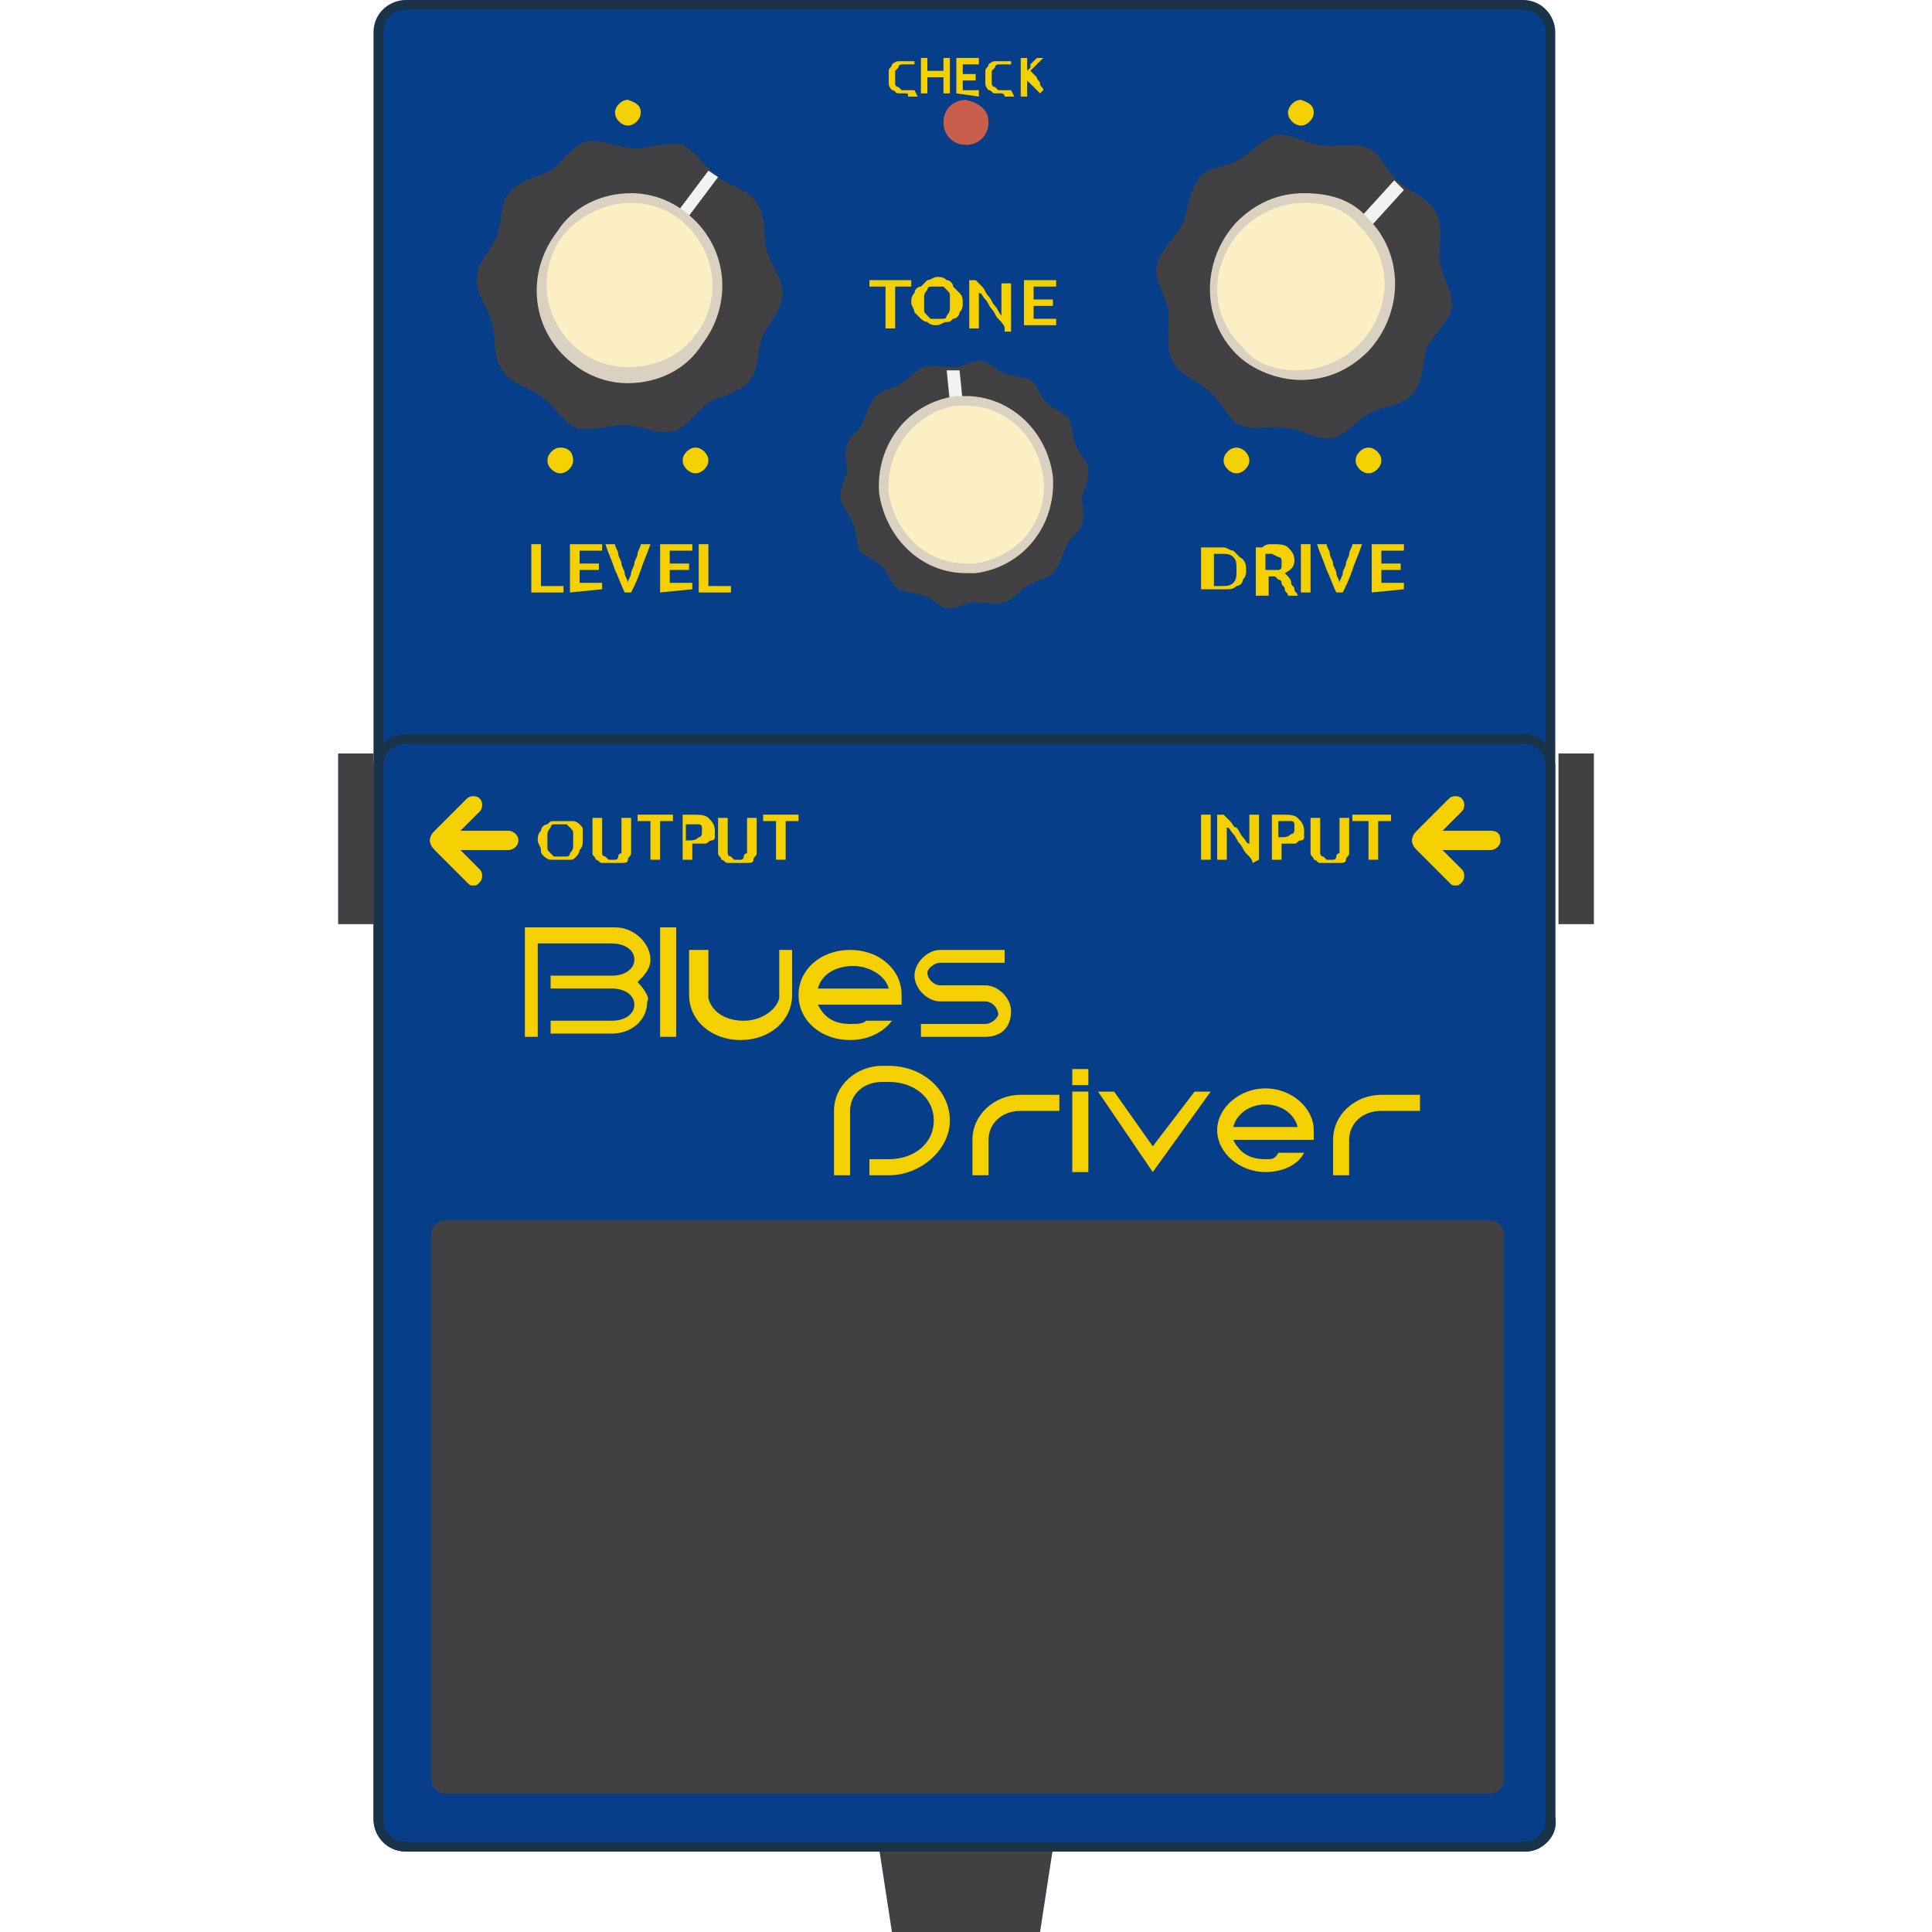 <svg enable-background="new 0 0 60 60" height="60" viewBox="0 0 60 60" width="60" xmlns="http://www.w3.org/2000/svg"><path d="m27.7 60-.4-2.6h5.4l-.4 2.6z" fill="#414042"/><path d="m48.4 23.4h1.1v5.3h-1.1z" fill="#414042"/><path d="m10.5 23.4h1.1v5.3h-1.1z" fill="#414042"/><path d="m48.2 56.5c0 .5-.4.9-.9.9h-34.7c-.5 0-.9-.4-.9-.9v-55.5c0-.5.4-.9.9-.9h34.7c.5 0 .9.4.9.9z" fill="#063e89"/><path d="m47.4 57.5h-34.8c-.6 0-1-.5-1-1v-55.5c0-.6.5-1 1-1h34.7c.6 0 1 .5 1 1v55.4c.1.6-.4 1.1-.9 1.1zm-34.8-57.2c-.4 0-.7.3-.7.7v55.4c0 .4.3.7.7.7h34.7c.4 0 .7-.3.7-.7v-55.4c0-.4-.3-.7-.7-.7z" fill="#1a3349"/><path d="m28.3 8.7v.2h-.5v1.3h-.3v-1.3h-.5v-.2z" fill="#f4d000"/><path d="m29.9 9.4c0 .1 0 .2-.1.3 0 .1-.1.2-.2.2-.1.1-.1.1-.2.1s-.2.1-.3.1-.2 0-.3-.1c-.1 0-.2-.1-.2-.1-.1-.1-.1-.1-.2-.2 0-.1-.1-.2-.1-.3s0-.2.1-.3c0-.1.1-.2.2-.2l.2-.2c.1 0 .2-.1.3-.1s.2 0 .3.1c.1 0 .2.1.2.2.1.1.1.1.2.2s.1.2.1.3zm-1.2 0v.2c0 .1 0 .1.1.2l.1.1h.2.2c.1 0 .1-.1.1-.1s.1-.1.1-.2 0-.1 0-.2 0-.2 0-.2c0-.1 0-.1-.1-.2l-.1-.1c-.1 0-.1 0-.2 0s-.1 0-.2 0-.1.1-.1.1-.1.1-.1.2z" fill="#f4d000"/><path d="m31.2 10.2c0-.1-.1-.2-.2-.3s-.1-.2-.2-.3-.1-.2-.2-.3-.1-.2-.2-.2v1.1h-.3v-1.5h.2c.1.1.1.1.2.2s.1.2.2.3.1.2.2.3.1.2.2.3v-1h.3v1.5h-.2z" fill="#f4d000"/><path d="m31.8 10.2v-1.5h1v.2h-.7v.4h.6v.2h-.6v.4h.7v.2h-1z" fill="#f4d000"/><path d="m28.1 2.9c-.1 0-.2 0-.2 0-.1 0-.1-.1-.2-.1 0 0-.1-.1-.1-.2s0-.1 0-.2 0-.2 0-.2c0-.1.1-.1.1-.2 0 0 .1-.1.2-.1h.2.1.1.1v.1h-.1s-.1 0-.2 0h-.1s-.1 0-.1.1l-.1.1v.2.2s0 .1.1.1l.1.1h.1.2.1l.1.2s0 0-.1 0c0 0 0 0-.1 0h-.1c0-.1 0-.1-.1-.1z" fill="#f4d000"/><path d="m29.3 1.8h.2v1.1h-.2v-.5h-.5v.5h-.2v-1.1h.2v.4h.5z" fill="#f4d000"/><path d="m29.7 2.9v-1.1h.7v.2h-.5v.3h.4v.2h-.4v.3h.5v.2z" fill="#f4d000"/><path d="m31.1 2.9c-.1 0-.2 0-.2 0-.1 0-.1-.1-.2-.1 0 0-.1-.1-.1-.2s0-.1 0-.2 0-.2 0-.2c0-.1.1-.1.1-.2 0 0 .1-.1.2-.1h.2.1.1.1v.1h-.1s-.1 0-.2 0h-.1s-.1 0-.1.1l-.1.1v.2.2s0 .1.1.1l.1.1h.1.2.1l.1.2s0 0-.1 0c0 0 0 0-.1 0h-.1c0-.1-.1-.1-.1-.1z" fill="#f4d000"/><path d="m32.3 2.9-.2-.2-.1-.1-.1-.1v.5h-.2v-1.2h.2v.4l.1-.1v-.1l.1-.1.1-.1h.2l-.1.1-.1.1-.1.1-.1.1.1.1.1.1c0 .1.1.1.1.2s.1.1.1.2z" fill="#f4d000"/><path d="m30.7 3.8c0 .4-.3.7-.7.7s-.7-.3-.7-.7.3-.7.7-.7c.4.1.7.3.7.7z" fill="#c95f4b"/><path d="m33.8 14.6c0 .3-.1.6-.2.8 0 .3.1.6 0 .9s-.4.4-.5.7c-.1.2-.2.6-.4.8s-.5.2-.8.4c-.2.1-.4.4-.7.5s-.6 0-.9 0-.6.2-.8.2c-.3 0-.5-.3-.8-.4s-.6-.1-.8-.2-.3-.5-.5-.7-.5-.3-.7-.5c-.1-.2-.1-.6-.2-.8-.1-.3-.3-.5-.4-.8 0-.3.1-.6.2-.8 0-.3-.1-.6 0-.9s.4-.4.5-.7c.1-.2.2-.6.4-.8s.5-.2.8-.4c.2-.1.4-.4.7-.5s.6 0 .9 0 .6-.2.8-.2c.3 0 .5.3.8.4s.6.1.8.2.3.5.5.7.5.3.7.5c.1.2.1.6.2.8.1.3.4.5.4.8z" fill="#414042"/><path d="m29.4 11.5h.4l.1 1h-.4z" fill="#f1f2f2"/><path d="m30 17.6c-1.3 0-2.4-1-2.5-2.3-.2-1.4.8-2.7 2.2-2.9h.3c1.3 0 2.4 1 2.5 2.3.1.7-.1 1.4-.5 1.9s-1 .9-1.7 1c-.1 0-.2 0-.3 0z" fill="#fbefc3"/><path d="m30 12.6c1.2 0 2.2.9 2.4 2.2.1.6-.1 1.3-.5 1.8s-1 .8-1.6.9c-.1 0-.2 0-.3 0-1.2 0-2.2-.9-2.4-2.2-.1-1.3.8-2.5 2.1-2.7zm0-.3c-.1 0-.2 0-.3 0-1.5.2-2.5 1.5-2.4 3 .2 1.4 1.3 2.5 2.7 2.5h.3c1.5-.2 2.5-1.5 2.4-3-.2-1.5-1.4-2.5-2.7-2.5z" fill="#dbd1c1"/><path d="m48.2 56.5c0 .5-.4.9-.9.9h-34.7c-.5 0-.9-.4-.9-.9v-32.7c0-.5.4-.9.9-.9h34.7c.5 0 .9.4.9.9z" fill="#063e89"/><path d="m47.4 57.5h-34.8c-.6 0-1-.5-1-1v-32.7c0-.6.5-1 1-1h34.7c.6 0 1 .5 1 1v32.7c.1.5-.4 1-.9 1zm-34.8-34.4c-.4 0-.7.3-.7.7v32.7c0 .4.3.7.7.7h34.7c.4 0 .7-.3.7-.7v-32.7c0-.4-.3-.7-.7-.7z" fill="#1a3349"/><path d="m46.7 55.3c0 .2-.2.4-.4.4h-32.5c-.2 0-.4-.2-.4-.4v-17c0-.2.2-.4.4-.4h32.5c.2 0 .4.2.4.4z" fill="#414042"/><g fill="#f4d000"><path d="m18.1 26.1c0 .1 0 .2-.1.3 0 .1-.1.2-.1.2-.1.1-.1.1-.2.1s-.2 0-.3 0-.2 0-.3 0-.2-.1-.2-.1c-.1-.1-.1-.1-.1-.2s-.1-.2-.1-.3 0-.2.1-.3c0-.1.1-.2.2-.2.1-.1.1-.1.2-.1h.3.3c.1 0 .2.1.2.1.1.1.1.1.1.2zm-1.1 0v.2c0 .1 0 .1.1.2l.1.1h.2.2c.1 0 .1-.1.1-.1s.1-.1.1-.2 0-.1 0-.2 0-.1 0-.2 0-.1-.1-.2l-.1-.1c-.1 0-.1 0-.2 0s-.1 0-.2 0-.1.1-.1.1-.1.1-.1.2z"/><path d="m19 26.8c-.1 0-.2 0-.3 0s-.1-.1-.2-.1c0-.1-.1-.1-.1-.2s0-.1 0-.2v-.9h.3v.9.2s0 .1.1.1l.1.1h.1.1s.1 0 .1-.1c0 0 0-.1.1-.1 0 0 0-.1 0-.2v-.9h.3v.9.2c0 .1-.1.1-.1.2s-.1.1-.2.1-.2 0-.3 0z"/><path d="m20.9 25.3v.2h-.4v1.2h-.3v-1.2h-.4v-.2z"/><path d="m21.5 25.3c.2 0 .4 0 .5.1s.2.2.2.4v.2c0 .1-.1.1-.1.1-.1 0-.1.1-.2.1s-.2 0-.3 0h-.1v.5h-.3v-1.4zm0 .3c-.1 0-.1 0-.2 0v.5h.1c.1 0 .2 0 .3-.1.1 0 .1-.1.1-.2v-.1s0-.1-.1-.1z"/><path d="m22.9 26.8c-.1 0-.2 0-.3 0s-.1-.1-.2-.1c0-.1-.1-.1-.1-.2s0-.1 0-.2v-.9h.3v.9.2s0 .1.1.1l.1.1h.1.1s.1 0 .1-.1c0 0 0-.1.1-.1 0 0 0-.1 0-.2v-.9h.3v.9.2c0 .1-.1.1-.1.2s-.1.1-.2.1-.2 0-.3 0z"/><path d="m24.8 25.3v.2h-.4v1.2h-.3v-1.2h-.4v-.2z"/><path d="m15.8 25.8h-1.5l.6-.6c.1-.1.1-.3 0-.4s-.3-.1-.4 0l-1 1c-.2.2-.2.4 0 .6l1 1c.1.1.1.1.2.1s.1 0 .2-.1.1-.3 0-.4l-.6-.6h1.5c.1 0 .3-.1.3-.3s-.2-.3-.3-.3z"/><path d="m37.3 25.3h.3v1.4h-.3z"/><path d="m38.9 26.8c0-.1-.1-.2-.2-.3s-.1-.2-.2-.3-.1-.2-.2-.3-.1-.2-.2-.2v1h-.3v-1.4h.2l.2.2c.1.1.1.2.2.2.1.1.1.2.2.3s.1.2.2.2v-.9h.3v1.4z"/><path d="m39.8 25.3c.2 0 .4 0 .5.1s.2.2.2.4v.2c0 .1-.1.1-.1.1-.1 0-.1.1-.2.1s-.2 0-.3 0h-.1v.5h-.3v-1.4zm.1.2c-.1 0-.1 0-.2 0v.5h.1c.1 0 .2 0 .3-.1.1 0 .1-.1.1-.2v-.1s0-.1-.1-.1z"/><path d="m41.3 26.8c-.1 0-.2 0-.3 0s-.1-.1-.2-.1c0-.1-.1-.1-.1-.2s0-.1 0-.2v-.9h.3v.9.2s0 .1.1.1l.1.1h.1.1s.1 0 .1-.1c0 0 0-.1.1-.1 0 0 0-.1 0-.2v-.9h.3v.9.2c0 .1-.1.1-.1.2s-.1.1-.2.1c-.2 0-.2 0-.3 0z"/><path d="m43.2 25.3v.2h-.4v1.2h-.3v-1.2h-.5v-.2z"/><path d="m46.3 25.8h-1.5l.6-.6c.1-.1.1-.3 0-.4s-.3-.1-.4 0l-1 1c-.2.2-.2.4 0 .6l1 1c.1.1.1.1.2.1s.1 0 .2-.1.1-.3 0-.4l-.6-.6h1.5c.1 0 .3-.1.3-.3s-.1-.3-.3-.3z"/><path d="m17.5 18.2v.2h-1v-1.5h.3v1.3z"/><path d="m17.7 18.4v-1.5h1v.2h-.7v.4h.6v.2h-.6v.4h.7v.2z"/><path d="m19.4 18.4c-.1-.2-.2-.5-.3-.7-.1-.3-.2-.5-.3-.8h.3c0 .1.1.2.1.3s.1.2.1.3.1.2.1.3.1.2.1.3c0-.1.1-.2.1-.3s.1-.2.1-.3.1-.2.1-.3.1-.2.1-.3h.3c-.1.3-.2.5-.3.8s-.2.5-.3.7z"/><path d="m20.5 18.4v-1.5h1v.2h-.7v.4h.6v.2h-.6v.4h.7v.2z"/><path d="m22.7 18.2v.2h-1v-1.5h.3v1.3z"/></g><path d="m23.3 11.8c-.3.4-.9.5-1.3.7-.4.3-.7.8-1.1.9-.5.1-1-.2-1.5-.2s-1 .2-1.5.1c-.4-.2-.7-.7-1.1-1s-1-.4-1.2-.8c-.3-.4-.2-1-.3-1.4-.1-.5-.5-.9-.5-1.4s.4-.9.6-1.3.1-1 .4-1.4.9-.5 1.3-.7c.4-.3.7-.8 1.1-.9.5-.1 1 .2 1.5.2s1-.2 1.5-.1c.4.2.7.7 1.1 1s1 .4 1.2.8c.3.4.2 1 .3 1.4.1.5.5.9.5 1.4s-.4.9-.6 1.3-.1 1-.4 1.4z" fill="#414042"/><path d="m21.1 6.5.9-1.2.3.2-.9 1.2z" fill="#f1f2f2"/><path d="m19.5 11.6c-.6 0-1.2-.2-1.6-.6-.6-.4-.9-1.1-1-1.8s.1-1.5.6-2c.5-.7 1.3-1.1 2.2-1.1.6 0 1.2.2 1.6.6.6.4.9 1.1 1 1.8s-.1 1.5-.6 2c-.6.7-1.4 1.1-2.2 1.1z" fill="#fbefc3"/><path d="m19.6 6.3c.6 0 1.1.2 1.5.5.5.4.9 1 1 1.7s-.1 1.4-.5 1.9c-.5.7-1.3 1-2.1 1-.6 0-1.1-.2-1.5-.5-.5-.4-.9-1-1-1.7s.1-1.4.5-1.9c.5-.6 1.3-1 2.1-1m0-.3c-.9 0-1.8.4-2.3 1.2-1 1.3-.8 3.1.5 4.1.5.4 1.1.6 1.7.6.9 0 1.8-.4 2.3-1.2 1-1.3.8-3.1-.5-4.1-.5-.4-1.1-.6-1.7-.6z" fill="#dbd1c1"/><path d="m17.8 14.3c0 .2-.2.4-.4.4s-.4-.2-.4-.4.2-.4.4-.4c.3 0 .4.2.4.4z" fill="#f4d000"/><path d="m19.9 3.5c0 .2-.2.4-.4.4s-.4-.2-.4-.4.2-.4.4-.4c.3.1.4.2.4.4z" fill="#f4d000"/><path d="m40.8 3.5c0 .2-.2.4-.4.4s-.4-.2-.4-.4.2-.4.4-.4c.3.1.4.2.4.4z" fill="#f4d000"/><path d="m22 14.3c0 .2-.2.4-.4.4s-.4-.2-.4-.4.2-.4.4-.4.4.2.4.4z" fill="#f4d000"/><path d="m38.7 17.7c0 .1 0 .2-.1.3 0 .1-.1.2-.2.2-.1.1-.2.1-.3.1s-.2 0-.4 0c-.1 0-.1 0-.2 0s-.2 0-.2 0v-1.3h.2.2.3c.1 0 .2.1.3.1l.2.2c.2.1.2.3.2.4zm-1 .5s.1 0 0 0h.2c.2 0 .3 0 .4-.1s.1-.2.1-.4 0-.3-.1-.4-.2-.1-.4-.1c-.1 0-.1 0-.2 0z" fill="#f4d000"/><path d="m39.5 16.9c.2 0 .4 0 .5.1s.2.2.2.4-.1.3-.3.4l.1.1s.1.1.1.2.1.1.1.2.1.1.1.2h-.3c0-.1-.1-.1-.1-.2s-.1-.1-.1-.2-.1-.1-.1-.1l-.1-.1s0 0-.1 0h-.1v.6h-.4v-1.5h.2c.1-.1.2-.1.3-.1zm0 .3c-.1 0-.1 0-.2 0v.5h.1.2.1s.1 0 .1-.1v-.1-.1s0-.1-.1-.1z" fill="#f4d000"/><path d="m40.4 16.9h.3v1.5h-.3z" fill="#f4d000"/><path d="m41.5 18.4c-.1-.2-.2-.5-.3-.7-.1-.3-.2-.5-.3-.8h.3c0 .1.1.2.1.3s.1.2.1.3.1.2.1.3.1.2.1.3c0-.1.1-.2.1-.3s.1-.2.1-.3.1-.2.1-.3.1-.2.1-.3h.3c-.1.3-.2.5-.3.8s-.2.5-.3.7z" fill="#f4d000"/><path d="m42.6 18.4v-1.5h1v.2h-.7v.4h.6v.2h-.6v.4h.7v.2z" fill="#f4d000"/><path d="m43.9 12.2c-.3.4-.9.4-1.3.6s-.8.7-1.2.8c-.5.1-1-.3-1.4-.3-.5-.1-1 .1-1.5-.1-.4-.2-.6-.8-1-1.1s-.9-.5-1.1-.9-.1-1-.1-1.5c-.1-.5-.4-.9-.4-1.4.1-.5.5-.8.8-1.3.2-.4.2-1 .5-1.4.2-.4.8-.4 1.2-.6s.8-.7 1.2-.8c.5-.1 1 .3 1.4.3.5.1 1-.1 1.5.1.4.2.6.8 1 1.1s.9.5 1.1.9.1 1 .1 1.5c.1.5.4.9.4 1.4-.1.5-.5.8-.8 1.3-.1.4-.1 1-.4 1.4z" fill="#414042"/><path d="m42.3 6.7 1-1.1.3.3-1 1.1z" fill="#f1f2f2"/><path d="m40.4 11.6c-.7 0-1.4-.3-1.9-.7-.5-.5-.8-1.2-.8-1.9s.3-1.4.8-2 1.3-.9 2-.9 1.4.3 1.9.7c.5.5.8 1.2.8 1.9s-.3 1.4-.8 2-1.2.9-2 .9z" fill="#fbefc3"/><path d="m40.5 6.3c.7 0 1.3.2 1.7.7.5.5.8 1.1.8 1.8s-.3 1.4-.8 1.9-1.2.8-1.9.8-1.3-.2-1.7-.7c-.5-.5-.8-1.1-.8-1.8s.3-1.4.8-1.9 1.2-.8 1.9-.8m0-.3c-.8 0-1.5.3-2.1.9-1.1 1.2-1.1 3 0 4.1.5.5 1.3.8 2 .8.8 0 1.5-.3 2.1-.9 1.1-1.2 1.1-3 0-4.1-.5-.6-1.2-.8-2-.8z" fill="#dbd1c1"/><path d="m38.8 14.3c0 .2-.2.4-.4.4s-.4-.2-.4-.4.2-.4.4-.4.4.2.4.4z" fill="#f4d000"/><path d="m42.9 14.3c0 .2-.2.4-.4.4s-.4-.2-.4-.4.2-.4.4-.4.4.2.4.4z" fill="#f4d000"/><path d="m41.9 36.5h-.5v-1.1c0-.8.7-1.4 1.5-1.4h1.2v.5h-1.2c-.6 0-1 .4-1 .9z" fill="#f4d000"/><path d="m30.7 36.5h-.5v-1.1c0-.8.7-1.4 1.5-1.4h1.2v.5h-1.2c-.6 0-1 .4-1 .9z" fill="#f4d000"/><path d="m27.6 33.6c.8 0 1.4.5 1.4 1.2s-.6 1.2-1.4 1.2h-.6v.5h.6c1 0 1.9-.8 1.9-1.7s-.8-1.7-1.9-1.7h-.2c-.8 0-1.5.6-1.5 1.4v2h.5v-2c0-.5.4-.9 1-.9z" fill="#f4d000"/><path d="m40.8 35.4c0-.1 0-.2 0-.3 0-.7-.7-1.3-1.5-1.3s-1.5.6-1.5 1.3.7 1.3 1.5 1.3c.5 0 1-.2 1.2-.6h-.8c-.1.2-.2.2-.4.2-.5 0-.8-.2-1-.6zm-2.5-.4c.1-.4.5-.7 1-.7s.9.3 1 .7z" fill="#f4d000"/><path d="m37.1 33.9-1.3 1.7-1.2-1.7h-.5l1.7 2.5 1.8-2.5z" fill="#f4d000"/><path d="m33.3 33.9h.5v2.5h-.5z" fill="#f4d000"/><path d="m33.3 33.2h.5v.5h-.5z" fill="#f4d000"/><path d="m28 31.2c0-.1 0-.2 0-.3 0-.8-.7-1.4-1.6-1.4s-1.6.6-1.6 1.4.7 1.4 1.6 1.4c.5 0 1-.2 1.3-.6h-.8c-.1.1-.3.1-.5.1-.5 0-.8-.2-1-.6zm-2.6-.5c.1-.4.5-.7 1.1-.7.5 0 1 .3 1.1.7z" fill="#f4d000"/><path d="m20.5 28.8h.5v3.4h-.5z" fill="#f4d000"/><path d="m24.6 29.5v1.4c0 .8-.7 1.4-1.6 1.4s-1.6-.6-1.6-1.4c0-.2 0-1.4 0-1.4h.6v1.5c.1.4.5.7 1.1.7.5 0 1-.3 1.1-.7v-1.5z" fill="#f4d000"/><path d="m19.8 30.5c.2-.2.4-.4.4-.7 0-.5-.5-1-1.1-1h-2.8v3.4h.4v-2.9h2.3c.4 0 .7.2.7.5s-.3.5-.7.5h-1.9v.4h1.9c.4 0 .7.2.7.5s-.3.5-.7.5h-1.9v.4h1.9c.6 0 1.1-.4 1.1-1 .1-.1-.1-.4-.3-.6z" fill="#f4d000"/><path d="m30.6 32.2h-2v-.4h2c.2 0 .4-.2.4-.3 0-.2-.2-.4-.4-.4h-1.4c-.4 0-.8-.4-.8-.8s.4-.8.8-.8h2v.4h-2c-.2 0-.4.2-.4.3 0 .2.2.4.4.4h1.4c.4 0 .8.4.8.8 0 .5-.3.8-.8.8z" fill="#f4d000"/></svg>